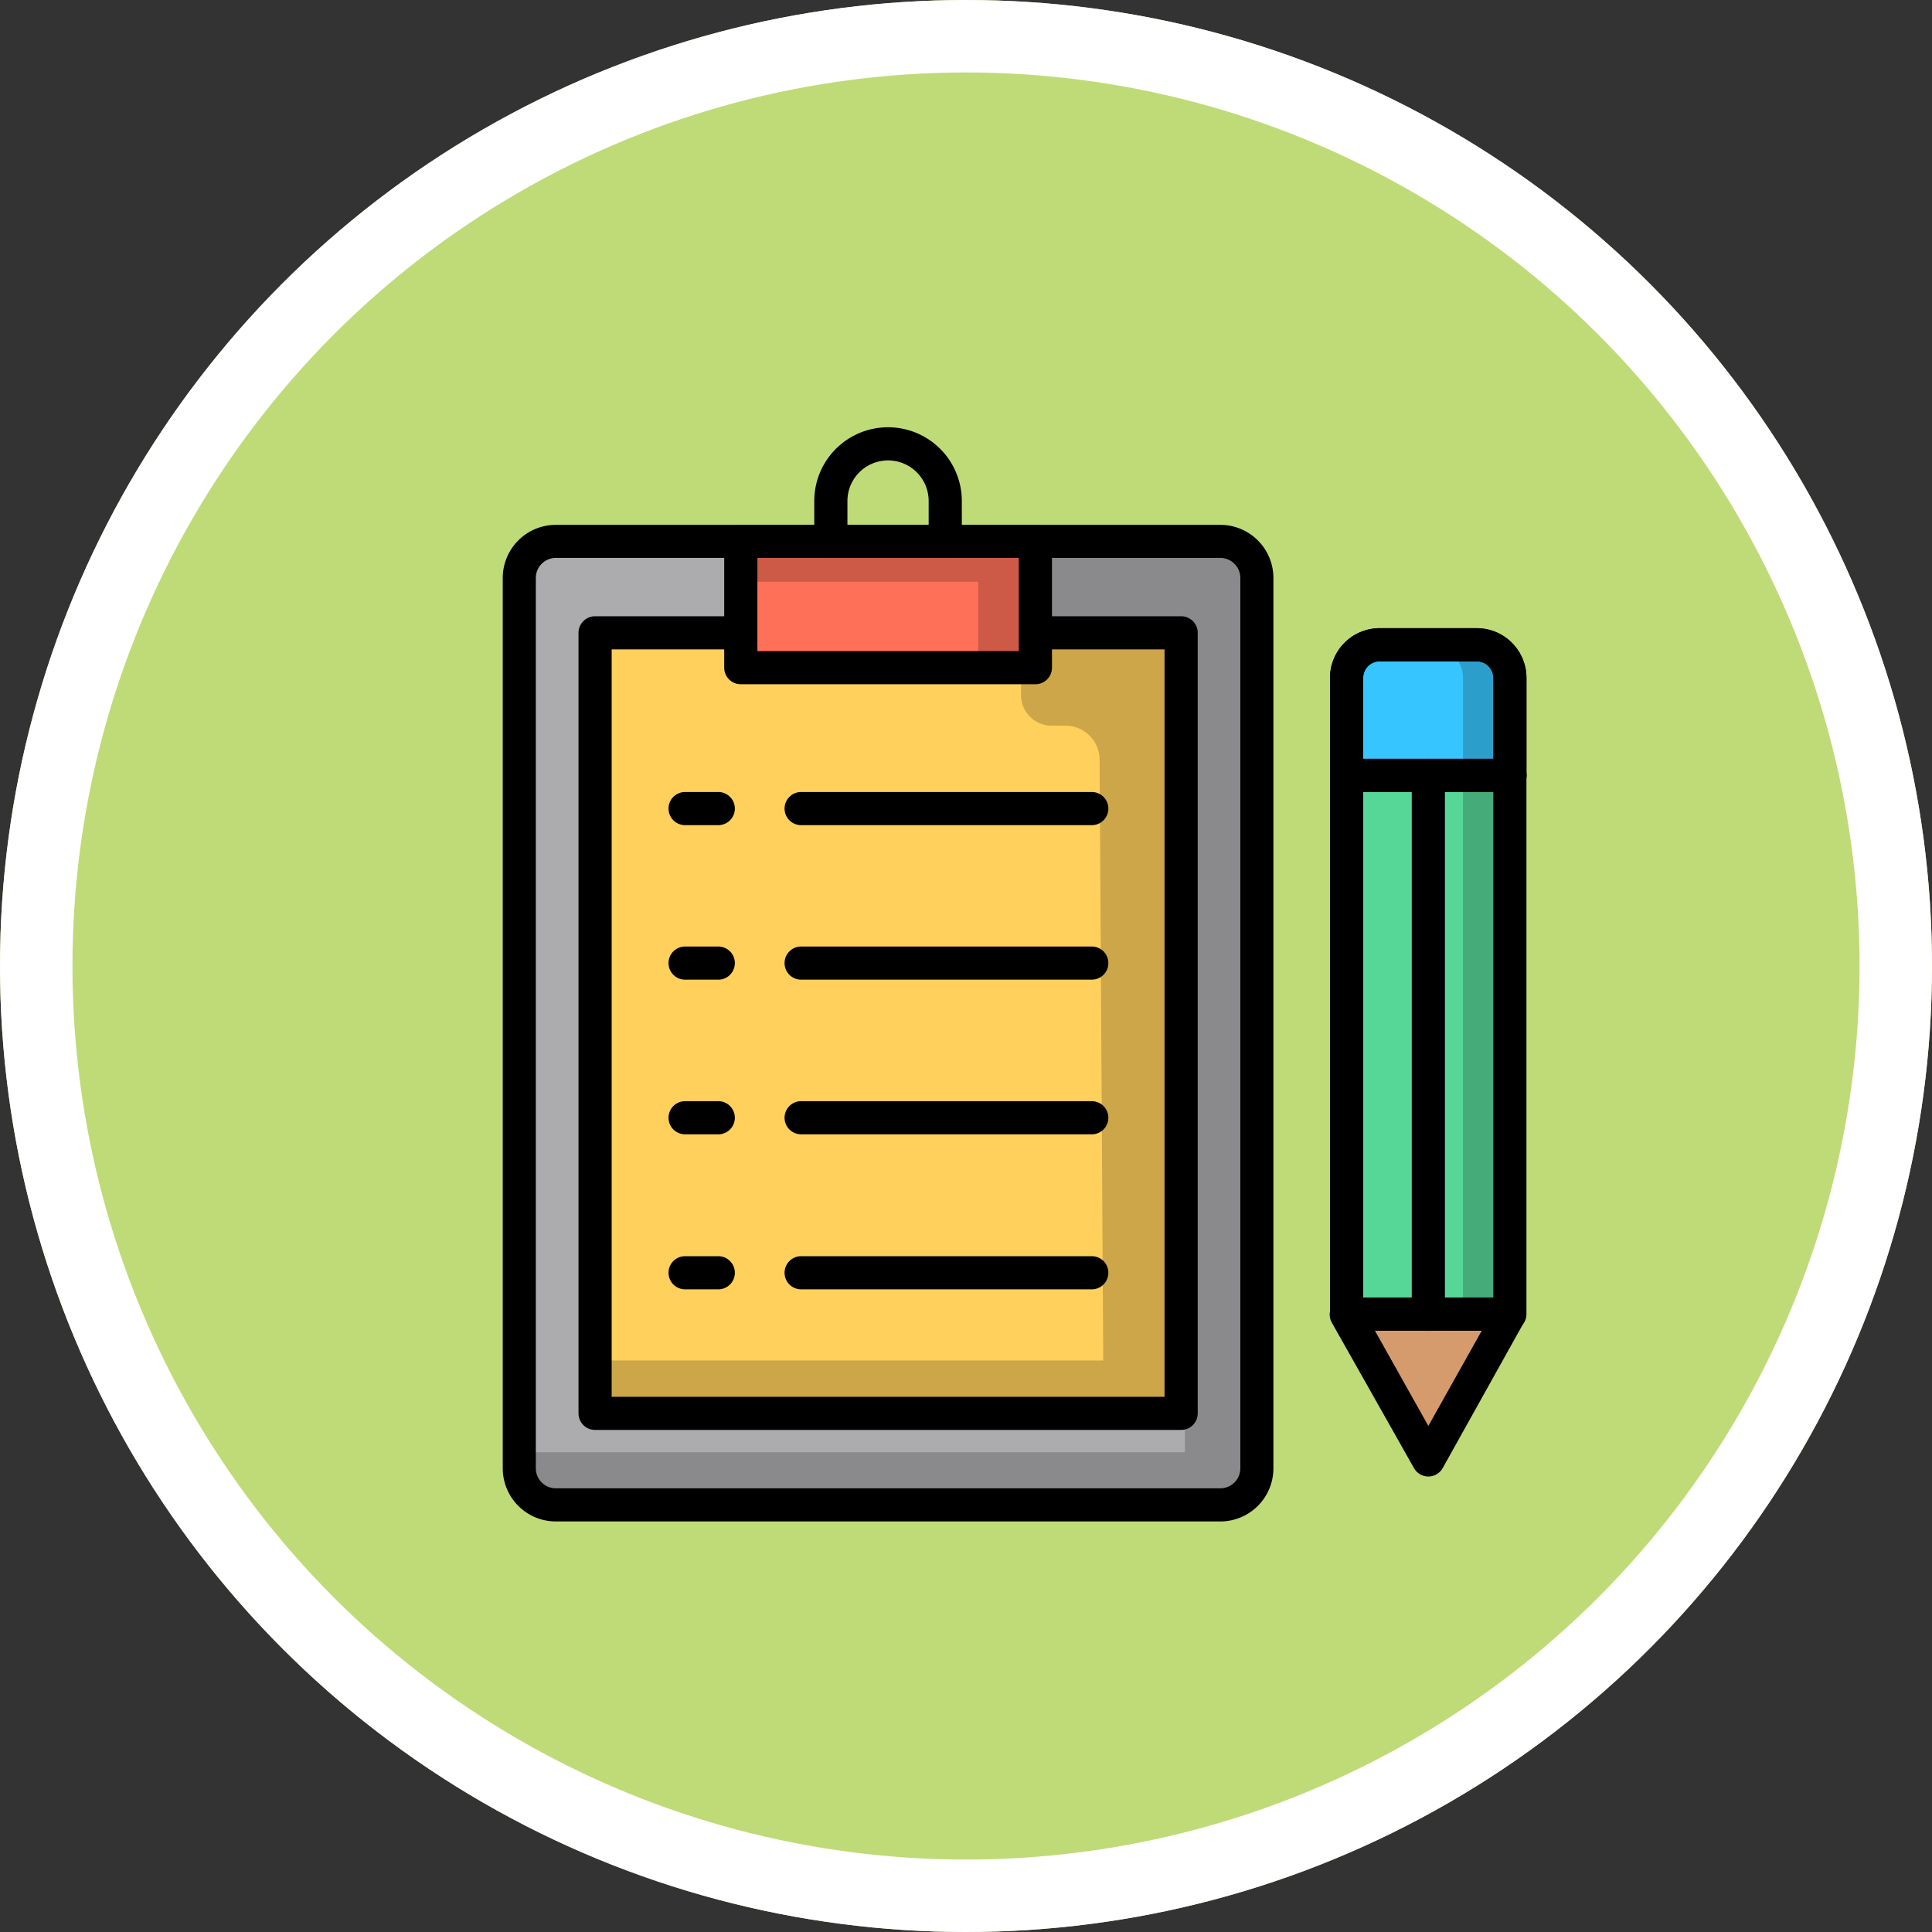 <svg xmlns="http://www.w3.org/2000/svg" width="80" height="80" viewBox="0 0 80 80">
  <rect x="0" y="0" width="80" height="80" fill="#333333" stroke="none"/>
  <g id="Grupo_972669" data-name="Grupo 972669" transform="translate(-1098 -4460)">
    <g id="Elipse_6751" data-name="Elipse 6751" transform="translate(1098 4460)" fill="#bfdb77" stroke="#fff" stroke-width="3">
      <circle cx="40" cy="40" r="40" stroke="none"/>
      <circle cx="40" cy="40" r="38.5" fill="none"/>
    </g>
    <g id="Layer_2" data-name="Layer 2" transform="translate(1118.818 4477.692)">
      <g id="Layer_1" data-name="Layer 1" transform="translate(0)">
        <rect id="Rectángulo_343090" data-name="Rectángulo 343090" width="30.542" height="39.898" rx="2.21" transform="translate(0.686 4.723)" fill="#acacaf"/>
        <path id="Trazado_737666" data-name="Trazado 737666" d="M29.711,47.151H2.2a2.2,2.2,0,0,1-2.2-2.2V8.084a2.2,2.2,0,0,1,2.2-2.2H29.711a2.2,2.2,0,0,1,2.2,2.2V44.948A2.2,2.2,0,0,1,29.711,47.151ZM2.2,7.253a.831.831,0,0,0-.831.831V44.948a.831.831,0,0,0,.831.831H29.711a.831.831,0,0,0,.831-.831V8.084a.831.831,0,0,0-.831-.831Z" transform="translate(0 -1.843)"/>
        <path id="Trazado_737667" data-name="Trazado 737667" d="M23.8,12.4H5.57V44.72H29.837V12.4Z" transform="translate(-1.746 -3.888)" fill="#ffd05b"/>
        <path id="Trazado_737668" data-name="Trazado 737668" d="M29.524,45.092H5.256a.686.686,0,0,1-.686-.686V12.086a.686.686,0,0,1,.686-.686H29.524a.686.686,0,0,1,.686.686v32.32A.686.686,0,0,1,29.524,45.092ZM5.943,43.72H28.837V12.773H5.943Z" transform="translate(-1.433 -3.574)"/>
        <path id="Trazado_737669" data-name="Trazado 737669" d="M14.36,6.88h12.2v5.231H14.36Z" transform="translate(-4.502 -2.157)" fill="#ff7058"/>
        <g id="Grupo_972602" data-name="Grupo 972602" transform="translate(9.858 4.723)" opacity="0.2">
          <path id="Trazado_737670" data-name="Trazado 737670" d="M26.559,6.88v5.231H24.19V8.555H14.36V6.88Z" transform="translate(-14.36 -6.88)"/>
        </g>
        <path id="Trazado_737671" data-name="Trazado 737671" d="M26.245,12.484h-12.2a.686.686,0,0,1-.686-.686V6.566a.686.686,0,0,1,.686-.686h12.2a.686.686,0,0,1,.686.686V11.8A.686.686,0,0,1,26.245,12.484ZM14.733,11.111H25.559V7.253H14.733Z" transform="translate(-4.189 -1.843)"/>
        <path id="Trazado_737672" data-name="Trazado 737672" d="M24.213,5.409H19.476a.686.686,0,0,1-.686-.686V3.055a3.055,3.055,0,1,1,6.11,0V4.723A.686.686,0,0,1,24.213,5.409Zm-4.05-1.373h3.364V3.055a1.682,1.682,0,1,0-3.364,0Z" transform="translate(-5.891)"/>
        <path id="Trazado_737673" data-name="Trazado 737673" d="M50.9,14.493v26.34h6.762V14.493a1.373,1.373,0,0,0-1.373-1.373H52.273A1.373,1.373,0,0,0,50.9,14.493Z" transform="translate(-15.958 -4.113)" fill="#56d797"/>
        <path id="Trazado_737674" data-name="Trazado 737674" d="M56.289,13.12H52.273A1.373,1.373,0,0,0,50.9,14.493v4.037h6.762V14.493A1.373,1.373,0,0,0,56.289,13.12Z" transform="translate(-15.958 -4.113)" fill="#36c5ff"/>
        <g id="Grupo_972603" data-name="Grupo 972603" transform="translate(38.388 9.013)" opacity="0.2">
          <path id="Trazado_737675" data-name="Trazado 737675" d="M59.236,14.5v26.34H57.293V14.5A1.373,1.373,0,0,0,55.92,13.13h1.943A1.373,1.373,0,0,1,59.236,14.5Z" transform="translate(-55.92 -13.13)"/>
        </g>
        <path id="Trazado_737676" data-name="Trazado 737676" d="M57.348,41.206H50.586a.686.686,0,0,1-.686-.686V14.179a2.059,2.059,0,0,1,2.059-2.059h4.016a2.059,2.059,0,0,1,2.059,2.059V40.52A.686.686,0,0,1,57.348,41.206Zm-6.075-1.373h5.389V14.179a.686.686,0,0,0-.686-.686H51.959a.686.686,0,0,0-.686.686Z" transform="translate(-15.645 -3.8)"/>
        <path id="Trazado_737677" data-name="Trazado 737677" d="M57.672,53.5l-3.384,6.034L50.91,53.5Z" transform="translate(-15.961 -16.773)" fill="#d59b6d"/>
        <path id="Trazado_737678" data-name="Trazado 737678" d="M53.964,59.913a.686.686,0,0,1-.6-.357l-3.4-6.02a.686.686,0,0,1,.6-1.016h6.762a.68.68,0,0,1,.59,1.023l-3.357,6.02a.686.686,0,0,1-.6.35Zm-2.21-6.034,2.21,3.94,2.21-3.94Z" transform="translate(-15.637 -16.466)"/>
        <path id="Trazado_737679" data-name="Trazado 737679" d="M57.355,21.373H50.586a.686.686,0,1,1,0-1.373h6.769a.686.686,0,1,1,0,1.373Z" transform="translate(-15.645 -6.27)"/>
        <path id="Trazado_737680" data-name="Trazado 737680" d="M55.516,43.684A.686.686,0,0,1,54.83,43V20.686a.686.686,0,0,1,1.373,0V43A.686.686,0,0,1,55.516,43.684Z" transform="translate(-17.19 -6.27)"/>
        <path id="Trazado_737681" data-name="Trazado 737681" d="M12.059,23.373H10.686a.686.686,0,1,1,0-1.373h1.373a.686.686,0,1,1,0,1.373Z" transform="translate(-3.135 -6.897)"/>
        <path id="Trazado_737682" data-name="Trazado 737682" d="M12.059,32.693H10.686a.686.686,0,1,1,0-1.373h1.373a.686.686,0,1,1,0,1.373Z" transform="translate(-3.135 -9.819)"/>
        <path id="Trazado_737683" data-name="Trazado 737683" d="M12.059,42.023H10.686a.686.686,0,0,1,0-1.373h1.373a.686.686,0,0,1,0,1.373Z" transform="translate(-3.135 -12.745)"/>
        <path id="Trazado_737684" data-name="Trazado 737684" d="M12.059,51.373H10.686a.686.686,0,0,1,0-1.373h1.373a.686.686,0,0,1,0,1.373Z" transform="translate(-3.135 -15.676)"/>
        <path id="Trazado_737685" data-name="Trazado 737685" d="M29.72,23.373H17.686a.686.686,0,0,1,0-1.373H29.72a.686.686,0,1,1,0,1.373Z" transform="translate(-5.33 -6.897)"/>
        <path id="Trazado_737686" data-name="Trazado 737686" d="M29.72,32.693H17.686a.686.686,0,1,1,0-1.373H29.72a.686.686,0,1,1,0,1.373Z" transform="translate(-5.33 -9.819)"/>
        <path id="Trazado_737687" data-name="Trazado 737687" d="M29.72,42.023H17.686a.686.686,0,0,1,0-1.373H29.72a.686.686,0,1,1,0,1.373Z" transform="translate(-5.33 -12.745)"/>
        <path id="Trazado_737688" data-name="Trazado 737688" d="M29.72,51.373H17.686a.686.686,0,0,1,0-1.373H29.72a.686.686,0,0,1,0,1.373Z" transform="translate(-5.33 -15.676)"/>
        <path id="Trazado_737689" data-name="Trazado 737689" d="M57.348,18.9H50.586a.686.686,0,0,1-.686-.686V14.179a2.059,2.059,0,0,1,2.059-2.059h4.016a2.059,2.059,0,0,1,2.059,2.059v4.037A.686.686,0,0,1,57.348,18.9Zm-6.075-1.373h5.389v-3.35a.686.686,0,0,0-.686-.686H51.959a.686.686,0,0,0-.686.686Z" transform="translate(-15.645 -3.8)"/>
        <g id="Grupo_972604" data-name="Grupo 972604" transform="translate(0.838 4.723)" opacity="0.2">
          <path id="Trazado_737690" data-name="Trazado 737690" d="M31.274,6.88H22.439v3.693h6.034L28.631,44.6H1.22v2.176h29.7a.686.686,0,0,0,.686-.686v-3.81s.81-35.4-.336-35.4Z" transform="translate(-1.22 -6.88)"/>
        </g>
        <g id="Grupo_972605" data-name="Grupo 972605" transform="translate(3.824 8.643)" opacity="0.2">
          <path id="Trazado_737691" data-name="Trazado 737691" d="M29.24,12.59H23.206v2.43a1.27,1.27,0,0,0,1.27,1.284h.542a1.414,1.414,0,0,1,1.442,1.373l.151,24.912H5.57v2.176h23.3a.686.686,0,0,0,.686-.686V42.6s.817-30.013-.316-30.013Z" transform="translate(-5.57 -12.59)"/>
        </g>
      </g>
    </g>
  </g>
</svg>
